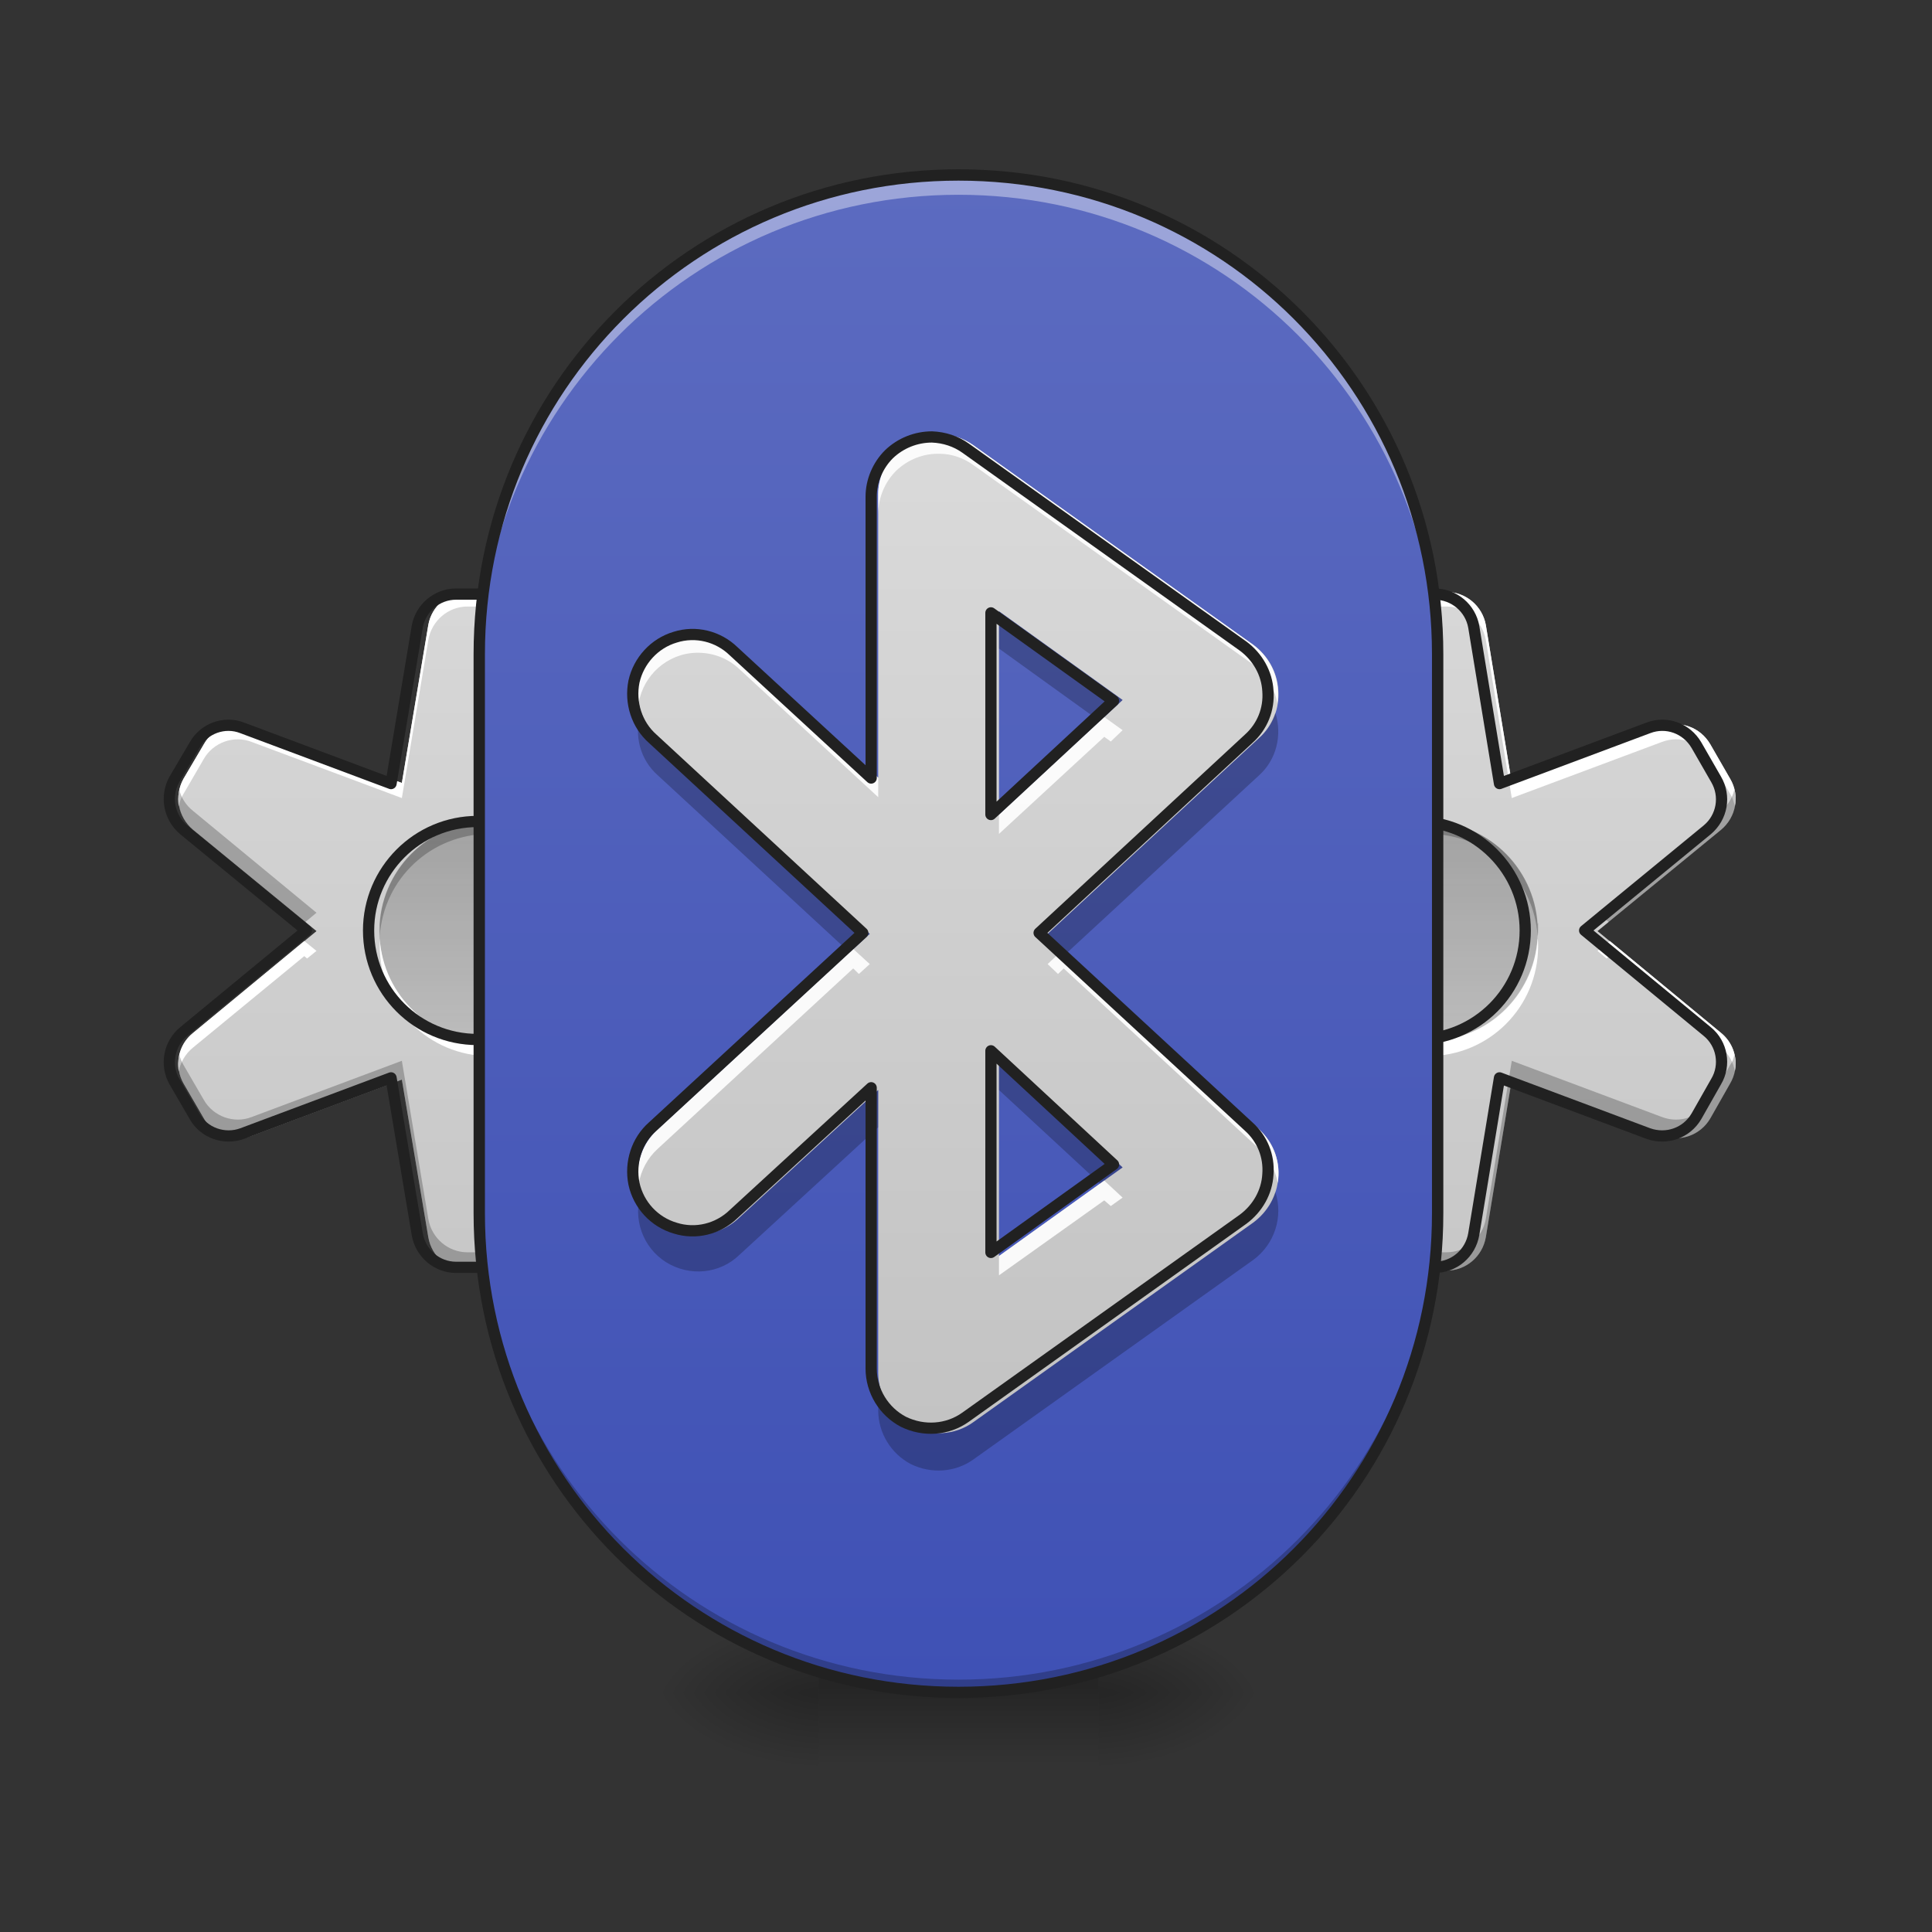 <?xml version="1.0" encoding="UTF-8"?>
<svg xmlns="http://www.w3.org/2000/svg" xmlns:xlink="http://www.w3.org/1999/xlink" width="16pt" height="16pt" viewBox="0 0 16 16" version="1.1">
<rect x="0" y="0" width="16" height="16" fill="#333333" stroke="none"/>
<defs>
<linearGradient id="linear0" gradientUnits="userSpaceOnUse" x1="391.583" y1="-168.667" x2="391.583" y2="233.5" gradientTransform="matrix(0.031,0,0,0.031,-7.775,7.03)">
<stop offset="0" style="stop-color:rgb(87.843%,87.843%,87.843%);stop-opacity:1;"/>
<stop offset="1" style="stop-color:rgb(74.118%,74.118%,74.118%);stop-opacity:1;"/>
</linearGradient>
<linearGradient id="linear1" gradientUnits="userSpaceOnUse" x1="378.354" y1="53.583" x2="378.354" y2="-9.917" gradientTransform="matrix(0.031,0,0,0.031,-7.775,7.03)">
<stop offset="0" style="stop-color:rgb(0%,0%,0%);stop-opacity:0.078;"/>
<stop offset="1" style="stop-color:rgb(0%,0%,0%);stop-opacity:0.235;"/>
</linearGradient>
<linearGradient id="linear2" gradientUnits="userSpaceOnUse" x1="391.583" y1="-168.667" x2="391.583" y2="233.5" gradientTransform="matrix(0.031,0,0,0.031,0,7.03)">
<stop offset="0" style="stop-color:rgb(87.843%,87.843%,87.843%);stop-opacity:1;"/>
<stop offset="1" style="stop-color:rgb(74.118%,74.118%,74.118%);stop-opacity:1;"/>
</linearGradient>
<linearGradient id="linear3" gradientUnits="userSpaceOnUse" x1="378.354" y1="53.583" x2="378.354" y2="-9.917" gradientTransform="matrix(0.031,0,0,0.031,0,7.03)">
<stop offset="0" style="stop-color:rgb(0%,0%,0%);stop-opacity:0.078;"/>
<stop offset="1" style="stop-color:rgb(0%,0%,0%);stop-opacity:0.235;"/>
</linearGradient>
<radialGradient id="radial0" gradientUnits="userSpaceOnUse" cx="450.909" cy="189.579" fx="450.909" fy="189.579" r="21.167" gradientTransform="matrix(0,-0.039,-0.07,-0,22.262,31.798)">
<stop offset="0" style="stop-color:rgb(0%,0%,0%);stop-opacity:0.314;"/>
<stop offset="0.222" style="stop-color:rgb(0%,0%,0%);stop-opacity:0.275;"/>
<stop offset="1" style="stop-color:rgb(0%,0%,0%);stop-opacity:0;"/>
</radialGradient>
<radialGradient id="radial1" gradientUnits="userSpaceOnUse" cx="450.909" cy="189.579" fx="450.909" fy="189.579" r="21.167" gradientTransform="matrix(-0,0.039,0.07,0,-6.385,-3.764)">
<stop offset="0" style="stop-color:rgb(0%,0%,0%);stop-opacity:0.314;"/>
<stop offset="0.222" style="stop-color:rgb(0%,0%,0%);stop-opacity:0.275;"/>
<stop offset="1" style="stop-color:rgb(0%,0%,0%);stop-opacity:0;"/>
</radialGradient>
<radialGradient id="radial2" gradientUnits="userSpaceOnUse" cx="450.909" cy="189.579" fx="450.909" fy="189.579" r="21.167" gradientTransform="matrix(-0,-0.039,0.07,-0,-6.385,31.798)">
<stop offset="0" style="stop-color:rgb(0%,0%,0%);stop-opacity:0.314;"/>
<stop offset="0.222" style="stop-color:rgb(0%,0%,0%);stop-opacity:0.275;"/>
<stop offset="1" style="stop-color:rgb(0%,0%,0%);stop-opacity:0;"/>
</radialGradient>
<radialGradient id="radial3" gradientUnits="userSpaceOnUse" cx="450.909" cy="189.579" fx="450.909" fy="189.579" r="21.167" gradientTransform="matrix(0,0.039,-0.07,0,22.262,-3.764)">
<stop offset="0" style="stop-color:rgb(0%,0%,0%);stop-opacity:0.314;"/>
<stop offset="0.222" style="stop-color:rgb(0%,0%,0%);stop-opacity:0.275;"/>
<stop offset="1" style="stop-color:rgb(0%,0%,0%);stop-opacity:0;"/>
</radialGradient>
<linearGradient id="linear4" gradientUnits="userSpaceOnUse" x1="255.323" y1="233.5" x2="255.323" y2="254.667" gradientTransform="matrix(0.007,0,0,0.031,6.233,6.719)">
<stop offset="0" style="stop-color:rgb(0%,0%,0%);stop-opacity:0.275;"/>
<stop offset="1" style="stop-color:rgb(0%,0%,0%);stop-opacity:0;"/>
</linearGradient>
<linearGradient id="linear5" gradientUnits="userSpaceOnUse" x1="254" y1="233.5" x2="254" y2="-168.667" gradientTransform="matrix(0.031,0,0,0.031,0,6.719)">
<stop offset="0" style="stop-color:rgb(24.706%,31.765%,70.98%);stop-opacity:1;"/>
<stop offset="1" style="stop-color:rgb(36.078%,41.961%,75.294%);stop-opacity:1;"/>
</linearGradient>
<linearGradient id="linear6" gradientUnits="userSpaceOnUse" x1="232.833" y1="-168.667" x2="232.833" y2="233.5" gradientTransform="matrix(0.031,0,0,0.031,0,6.719)">
<stop offset="0" style="stop-color:rgb(87.843%,87.843%,87.843%);stop-opacity:1;"/>
<stop offset="1" style="stop-color:rgb(74.118%,74.118%,74.118%);stop-opacity:1;"/>
</linearGradient>
</defs>
<g id="surface1">
<path style=" stroke:none;fill-rule:nonzero;fill:url(#linear0);" d="M 3.871 4.902 C 3.711 4.902 3.574 5.02 3.547 5.176 L 3.328 6.484 L 2.086 6.02 C 1.938 5.961 1.766 6.023 1.688 6.164 L 1.52 6.449 C 1.441 6.59 1.473 6.766 1.598 6.871 L 2.621 7.711 L 1.598 8.555 C 1.473 8.656 1.441 8.836 1.52 8.973 L 1.688 9.262 C 1.766 9.402 1.938 9.461 2.086 9.406 L 3.328 8.941 L 3.547 10.246 C 3.574 10.406 3.711 10.523 3.871 10.523 L 4.203 10.523 C 4.363 10.523 4.5 10.406 4.527 10.246 L 4.746 8.941 L 5.988 9.406 C 6.137 9.461 6.309 9.402 6.391 9.262 L 6.555 8.973 C 6.637 8.836 6.602 8.656 6.477 8.555 L 5.457 7.711 L 6.477 6.871 C 6.602 6.766 6.637 6.59 6.555 6.449 L 6.391 6.164 C 6.309 6.023 6.137 5.961 5.988 6.02 L 4.746 6.484 L 4.527 5.176 C 4.5 5.02 4.363 4.902 4.203 4.902 Z M 3.871 4.902 "/>
<path style=" stroke:none;fill-rule:nonzero;fill:rgb(100%,100%,100%);fill-opacity:1;" d="M 3.871 4.902 C 3.711 4.902 3.574 5.02 3.547 5.176 L 3.328 6.484 L 2.086 6.02 C 1.938 5.961 1.766 6.023 1.688 6.164 L 1.52 6.449 C 1.48 6.52 1.469 6.602 1.48 6.676 C 1.488 6.641 1.5 6.605 1.52 6.574 L 1.688 6.285 C 1.766 6.148 1.938 6.086 2.086 6.145 L 3.328 6.609 L 3.547 5.301 C 3.574 5.141 3.711 5.023 3.871 5.023 L 4.203 5.023 C 4.363 5.023 4.5 5.141 4.527 5.301 L 4.746 6.609 L 5.988 6.145 C 6.137 6.086 6.309 6.148 6.391 6.285 L 6.555 6.574 C 6.574 6.605 6.586 6.641 6.594 6.676 C 6.605 6.602 6.594 6.52 6.555 6.449 L 6.391 6.164 C 6.309 6.023 6.137 5.961 5.988 6.02 L 4.746 6.484 L 4.527 5.176 C 4.5 5.02 4.363 4.902 4.203 4.902 Z M 2.52 7.793 L 1.598 8.555 C 1.5 8.633 1.461 8.754 1.48 8.871 C 1.496 8.797 1.535 8.727 1.598 8.676 L 2.52 7.918 L 2.543 7.938 L 2.621 7.875 Z M 5.555 7.793 L 5.457 7.875 L 5.531 7.938 L 5.555 7.918 L 6.477 8.676 C 6.539 8.727 6.578 8.797 6.594 8.871 C 6.613 8.754 6.574 8.633 6.477 8.555 Z M 5.555 7.793 "/>
<path style=" stroke:none;fill-rule:nonzero;fill:rgb(0%,0%,0%);fill-opacity:0.235;" d="M 6.59 6.539 C 6.574 6.605 6.535 6.668 6.477 6.715 L 5.457 7.559 L 5.547 7.637 L 6.477 6.871 C 6.578 6.789 6.617 6.66 6.59 6.539 Z M 1.484 6.539 C 1.457 6.66 1.496 6.789 1.598 6.871 L 2.527 7.637 L 2.621 7.559 L 1.598 6.715 C 1.539 6.668 1.5 6.605 1.484 6.539 Z M 1.484 8.734 C 1.465 8.812 1.477 8.898 1.52 8.973 L 1.688 9.262 C 1.766 9.402 1.938 9.461 2.086 9.406 L 3.328 8.941 L 3.547 10.246 C 3.574 10.406 3.711 10.523 3.871 10.523 L 4.203 10.523 C 4.363 10.523 4.5 10.406 4.527 10.246 L 4.746 8.941 L 5.988 9.406 C 6.137 9.461 6.309 9.402 6.391 9.262 L 6.555 8.973 C 6.598 8.898 6.609 8.812 6.59 8.734 C 6.582 8.762 6.57 8.793 6.555 8.82 L 6.391 9.109 C 6.309 9.246 6.137 9.309 5.988 9.25 L 4.746 8.785 L 4.527 10.094 C 4.5 10.254 4.363 10.371 4.203 10.371 L 3.871 10.371 C 3.711 10.371 3.574 10.254 3.547 10.094 L 3.328 8.785 L 2.086 9.25 C 1.938 9.309 1.766 9.246 1.688 9.109 L 1.52 8.82 C 1.504 8.793 1.492 8.762 1.484 8.734 Z M 1.484 8.734 "/>
<path style="fill:none;stroke-width:3;stroke-linecap:round;stroke-linejoin:round;stroke:rgb(12.941%,12.941%,12.941%);stroke-opacity:1;stroke-miterlimit:4;" d="M 372.644 -68.065 C 367.52 -68.065 363.145 -64.315 362.27 -59.316 L 355.271 -17.445 L 315.525 -32.318 C 310.775 -34.193 305.276 -32.193 302.776 -27.694 L 297.402 -18.569 C 294.902 -14.07 295.902 -8.445 299.901 -5.071 L 332.648 21.802 L 299.901 48.799 C 295.902 52.049 294.902 57.798 297.402 62.173 L 302.776 71.422 C 305.276 75.922 310.775 77.796 315.525 76.047 L 355.271 61.173 L 362.27 102.919 C 363.145 108.043 367.52 111.793 372.644 111.793 L 383.268 111.793 C 388.393 111.793 392.767 108.043 393.642 102.919 L 400.642 61.173 L 440.388 76.047 C 445.137 77.796 450.637 75.922 453.262 71.422 L 458.511 62.173 C 461.136 57.798 460.011 52.049 456.011 48.799 L 423.39 21.802 L 456.011 -5.071 C 460.011 -8.445 461.136 -14.07 458.511 -18.569 L 453.262 -27.694 C 450.637 -32.193 445.137 -34.193 440.388 -32.318 L 400.642 -17.445 L 393.642 -59.316 C 392.767 -64.315 388.393 -68.065 383.268 -68.065 Z M 372.644 -68.065 " transform="matrix(0.031,0,0,0.031,-7.775,7.03)"/>
<path style=" stroke:none;fill-rule:nonzero;fill:url(#linear1);" d="M 4.051 6.801 C 4.551 6.801 4.961 7.211 4.961 7.711 C 4.961 8.215 4.551 8.621 4.051 8.621 C 3.547 8.621 3.141 8.215 3.141 7.711 C 3.141 7.211 3.547 6.801 4.051 6.801 Z M 4.051 6.801 "/>
<path style=" stroke:none;fill-rule:nonzero;fill:rgb(100%,100%,100%);fill-opacity:1;" d="M 3.145 7.773 C 3.145 7.793 3.145 7.816 3.145 7.836 C 3.145 8.34 3.551 8.746 4.055 8.746 C 4.559 8.746 4.961 8.34 4.961 7.836 C 4.961 7.816 4.961 7.793 4.961 7.773 C 4.93 8.25 4.535 8.621 4.055 8.621 C 3.57 8.621 3.176 8.25 3.145 7.773 Z M 3.145 7.773 "/>
<path style=" stroke:none;fill-rule:nonzero;fill:rgb(0%,0%,0%);fill-opacity:0.235;" d="M 4.055 6.805 C 3.57 6.805 3.176 7.176 3.145 7.652 C 3.145 7.648 3.145 7.645 3.145 7.641 C 3.145 7.656 3.145 7.672 3.145 7.691 C 3.145 7.711 3.145 7.734 3.145 7.754 C 3.176 7.277 3.57 6.906 4.055 6.906 C 4.535 6.906 4.93 7.277 4.961 7.754 C 4.961 7.734 4.961 7.711 4.961 7.691 C 4.961 7.672 4.961 7.656 4.961 7.641 C 4.961 7.645 4.961 7.648 4.961 7.652 C 4.93 7.176 4.535 6.805 4.055 6.805 Z M 4.055 6.805 "/>
<path style="fill:none;stroke-width:3;stroke-linecap:round;stroke-linejoin:round;stroke:rgb(12.941%,12.941%,12.941%);stroke-opacity:1;stroke-miterlimit:4;" d="M 378.394 -7.32 C 394.392 -7.32 407.516 5.803 407.516 21.802 C 407.516 37.925 394.392 50.924 378.394 50.924 C 362.27 50.924 349.272 37.925 349.272 21.802 C 349.272 5.803 362.27 -7.32 378.394 -7.32 Z M 378.394 -7.32 " transform="matrix(0.031,0,0,0.031,-7.775,7.03)"/>
<path style=" stroke:none;fill-rule:nonzero;fill:url(#linear2);" d="M 11.648 4.902 C 11.484 4.902 11.348 5.02 11.32 5.176 L 11.102 6.484 L 9.863 6.02 C 9.711 5.961 9.543 6.023 9.461 6.164 L 9.297 6.449 C 9.215 6.59 9.246 6.766 9.371 6.871 L 10.395 7.711 L 9.371 8.555 C 9.246 8.656 9.215 8.836 9.297 8.973 L 9.461 9.262 C 9.543 9.402 9.711 9.461 9.863 9.406 L 11.102 8.941 L 11.32 10.246 C 11.348 10.406 11.484 10.523 11.648 10.523 L 11.977 10.523 C 12.141 10.523 12.277 10.406 12.305 10.246 L 12.52 8.941 L 13.762 9.406 C 13.914 9.461 14.082 9.402 14.164 9.262 L 14.328 8.973 C 14.41 8.836 14.379 8.656 14.254 8.555 L 13.23 7.711 L 14.254 6.871 C 14.379 6.766 14.41 6.59 14.328 6.449 L 14.164 6.164 C 14.082 6.023 13.914 5.961 13.762 6.02 L 12.52 6.484 L 12.305 5.176 C 12.277 5.02 12.141 4.902 11.977 4.902 Z M 11.648 4.902 "/>
<path style=" stroke:none;fill-rule:nonzero;fill:rgb(100%,100%,100%);fill-opacity:1;" d="M 11.648 4.902 C 11.484 4.902 11.348 5.02 11.32 5.176 L 11.102 6.484 L 9.863 6.02 C 9.711 5.961 9.543 6.023 9.461 6.164 L 9.297 6.449 C 9.254 6.52 9.242 6.602 9.258 6.676 C 9.266 6.641 9.277 6.605 9.297 6.574 L 9.461 6.285 C 9.543 6.148 9.711 6.086 9.863 6.145 L 11.102 6.609 L 11.32 5.301 C 11.348 5.141 11.484 5.023 11.648 5.023 L 11.977 5.023 C 12.141 5.023 12.277 5.141 12.305 5.301 L 12.52 6.609 L 13.762 6.145 C 13.914 6.086 14.082 6.148 14.164 6.285 L 14.328 6.574 C 14.348 6.605 14.359 6.641 14.367 6.676 C 14.383 6.602 14.371 6.52 14.328 6.449 L 14.164 6.164 C 14.082 6.023 13.914 5.961 13.762 6.02 L 12.52 6.484 L 12.305 5.176 C 12.277 5.02 12.141 4.902 11.977 4.902 Z M 10.293 7.793 L 9.371 8.555 C 9.277 8.633 9.234 8.754 9.258 8.871 C 9.27 8.797 9.309 8.727 9.371 8.676 L 10.293 7.918 L 10.32 7.938 L 10.395 7.875 Z M 13.332 7.793 L 13.23 7.875 L 13.305 7.938 L 13.332 7.918 L 14.254 8.676 C 14.316 8.727 14.355 8.797 14.367 8.871 C 14.391 8.754 14.348 8.633 14.254 8.555 Z M 13.332 7.793 "/>
<path style=" stroke:none;fill-rule:nonzero;fill:rgb(0%,0%,0%);fill-opacity:0.235;" d="M 14.363 6.539 C 14.348 6.605 14.312 6.668 14.254 6.715 L 13.23 7.559 L 13.324 7.637 L 14.254 6.871 C 14.352 6.789 14.395 6.66 14.363 6.539 Z M 9.262 6.539 C 9.23 6.66 9.273 6.789 9.371 6.871 L 10.301 7.637 L 10.395 7.559 L 9.371 6.715 C 9.312 6.668 9.277 6.605 9.262 6.539 Z M 9.262 8.734 C 9.242 8.812 9.25 8.898 9.297 8.973 L 9.461 9.262 C 9.543 9.402 9.711 9.461 9.863 9.406 L 11.102 8.941 L 11.32 10.246 C 11.348 10.406 11.484 10.523 11.648 10.523 L 11.977 10.523 C 12.141 10.523 12.277 10.406 12.305 10.246 L 12.52 8.941 L 13.762 9.406 C 13.914 9.461 14.082 9.402 14.164 9.262 L 14.328 8.973 C 14.375 8.898 14.383 8.812 14.363 8.734 C 14.359 8.762 14.348 8.793 14.328 8.82 L 14.164 9.109 C 14.082 9.246 13.914 9.309 13.762 9.25 L 12.52 8.785 L 12.305 10.094 C 12.277 10.254 12.141 10.371 11.977 10.371 L 11.648 10.371 C 11.484 10.371 11.348 10.254 11.32 10.094 L 11.102 8.785 L 9.863 9.25 C 9.711 9.309 9.543 9.246 9.461 9.109 L 9.297 8.82 C 9.277 8.793 9.266 8.762 9.262 8.734 Z M 9.262 8.734 "/>
<path style="fill:none;stroke-width:3;stroke-linecap:round;stroke-linejoin:round;stroke:rgb(12.941%,12.941%,12.941%);stroke-opacity:1;stroke-miterlimit:4;" d="M 372.714 -68.065 C 367.465 -68.065 363.09 -64.315 362.215 -59.316 L 355.216 -17.445 L 315.595 -32.318 C 310.72 -34.193 305.346 -32.193 302.721 -27.694 L 297.472 -18.569 C 294.847 -14.07 295.847 -8.445 299.846 -5.071 L 332.593 21.802 L 299.846 48.799 C 295.847 52.049 294.847 57.798 297.472 62.173 L 302.721 71.422 C 305.346 75.922 310.72 77.796 315.595 76.047 L 355.216 61.173 L 362.215 102.919 C 363.09 108.043 367.465 111.793 372.714 111.793 L 383.213 111.793 C 388.463 111.793 392.837 108.043 393.712 102.919 L 400.587 61.173 L 440.333 76.047 C 445.207 77.796 450.582 75.922 453.207 71.422 L 458.456 62.173 C 461.081 57.798 460.081 52.049 456.081 48.799 L 423.335 21.802 L 456.081 -5.071 C 460.081 -8.445 461.081 -14.07 458.456 -18.569 L 453.207 -27.694 C 450.582 -32.193 445.207 -34.193 440.333 -32.318 L 400.587 -17.445 L 393.712 -59.316 C 392.837 -64.315 388.463 -68.065 383.213 -68.065 Z M 372.714 -68.065 " transform="matrix(0.031,0,0,0.031,0,7.03)"/>
<path style=" stroke:none;fill-rule:nonzero;fill:url(#linear3);" d="M 11.824 6.801 C 12.328 6.801 12.734 7.211 12.734 7.711 C 12.734 8.215 12.328 8.621 11.824 8.621 C 11.324 8.621 10.914 8.215 10.914 7.711 C 10.914 7.211 11.324 6.801 11.824 6.801 Z M 11.824 6.801 "/>
<path style=" stroke:none;fill-rule:nonzero;fill:rgb(100%,100%,100%);fill-opacity:1;" d="M 10.922 7.773 C 10.918 7.793 10.918 7.816 10.918 7.836 C 10.918 8.34 11.324 8.746 11.828 8.746 C 12.332 8.746 12.738 8.34 12.738 7.836 C 12.738 7.816 12.738 7.793 12.734 7.773 C 12.703 8.25 12.312 8.621 11.828 8.621 C 11.344 8.621 10.953 8.25 10.922 7.773 Z M 10.922 7.773 "/>
<path style=" stroke:none;fill-rule:nonzero;fill:rgb(0%,0%,0%);fill-opacity:0.235;" d="M 11.828 6.805 C 11.344 6.805 10.953 7.176 10.922 7.652 C 10.922 7.648 10.922 7.645 10.922 7.641 C 10.918 7.656 10.918 7.672 10.918 7.691 C 10.918 7.711 10.918 7.734 10.922 7.754 C 10.953 7.277 11.344 6.906 11.828 6.906 C 12.312 6.906 12.703 7.277 12.734 7.754 C 12.738 7.734 12.738 7.711 12.738 7.691 C 12.738 7.672 12.738 7.656 12.738 7.641 C 12.738 7.645 12.734 7.648 12.734 7.652 C 12.703 7.176 12.312 6.805 11.828 6.805 Z M 11.828 6.805 "/>
<path style="fill:none;stroke-width:3;stroke-linecap:round;stroke-linejoin:round;stroke:rgb(12.941%,12.941%,12.941%);stroke-opacity:1;stroke-miterlimit:4;" d="M 378.339 -7.32 C 394.462 -7.32 407.461 5.803 407.461 21.802 C 407.461 37.925 394.462 50.924 378.339 50.924 C 362.34 50.924 349.217 37.925 349.217 21.802 C 349.217 5.803 362.34 -7.32 378.339 -7.32 Z M 378.339 -7.32 " transform="matrix(0.031,0,0,0.031,0,7.03)"/>
<path style=" stroke:none;fill-rule:nonzero;fill:url(#radial0);" d="M 9.098 14.016 L 10.418 14.016 L 10.418 13.355 L 9.098 13.355 Z M 9.098 14.016 "/>
<path style=" stroke:none;fill-rule:nonzero;fill:url(#radial1);" d="M 6.781 14.016 L 5.457 14.016 L 5.457 14.68 L 6.781 14.68 Z M 6.781 14.016 "/>
<path style=" stroke:none;fill-rule:nonzero;fill:url(#radial2);" d="M 6.781 14.016 L 5.457 14.016 L 5.457 13.355 L 6.781 13.355 Z M 6.781 14.016 "/>
<path style=" stroke:none;fill-rule:nonzero;fill:url(#radial3);" d="M 9.098 14.016 L 10.418 14.016 L 10.418 14.68 L 9.098 14.68 Z M 9.098 14.016 "/>
<path style=" stroke:none;fill-rule:nonzero;fill:url(#linear4);" d="M 6.781 13.852 L 9.098 13.852 L 9.098 14.68 L 6.781 14.68 Z M 6.781 13.852 "/>
<path style=" stroke:none;fill-rule:nonzero;fill:url(#linear5);" d="M 7.938 1.449 C 10.129 1.449 11.906 3.227 11.906 5.418 L 11.906 10.047 C 11.906 12.238 10.129 14.016 7.938 14.016 C 5.746 14.016 3.969 12.238 3.969 10.047 L 3.969 5.418 C 3.969 3.227 5.746 1.449 7.938 1.449 Z M 7.938 1.449 "/>
<path style=" stroke:none;fill-rule:nonzero;fill:rgb(100%,100%,100%);fill-opacity:0.392;" d="M 7.938 1.449 C 5.738 1.449 3.969 3.219 3.969 5.418 L 3.969 5.582 C 3.969 3.383 5.738 1.613 7.938 1.613 C 10.137 1.613 11.906 3.383 11.906 5.582 L 11.906 5.418 C 11.906 3.219 10.137 1.449 7.938 1.449 Z M 7.938 1.449 "/>
<path style=" stroke:none;fill-rule:nonzero;fill:rgb(0%,0%,0%);fill-opacity:0.235;" d="M 3.969 9.941 L 3.969 10.047 C 3.969 12.246 5.738 14.016 7.938 14.016 C 10.137 14.016 11.906 12.246 11.906 10.047 L 11.906 9.941 C 11.906 12.141 10.137 13.91 7.938 13.91 C 5.738 13.91 3.969 12.141 3.969 9.941 Z M 3.969 9.941 "/>
<path style=" stroke:none;fill-rule:nonzero;fill:rgb(12.941%,12.941%,12.941%);fill-opacity:1;" d="M 7.938 1.402 C 5.715 1.402 3.922 3.191 3.922 5.418 L 3.922 10.047 C 3.922 12.273 5.715 14.062 7.938 14.062 C 10.164 14.062 11.953 12.273 11.953 10.047 L 11.953 5.418 C 11.953 3.191 10.164 1.402 7.938 1.402 Z M 7.938 1.496 C 10.113 1.496 11.859 3.242 11.859 5.418 L 11.859 10.047 C 11.859 12.223 10.113 13.969 7.938 13.969 C 5.766 13.969 4.016 12.223 4.016 10.047 L 4.016 5.418 C 4.016 3.242 5.766 1.496 7.938 1.496 Z M 7.938 1.496 "/>
<path style=" stroke:none;fill-rule:nonzero;fill:url(#linear6);" d="M 7.781 3.594 C 7.648 3.594 7.52 3.645 7.422 3.738 C 7.328 3.832 7.273 3.961 7.273 4.094 L 7.273 6.441 L 6.125 5.383 C 5.996 5.258 5.809 5.211 5.637 5.266 C 5.465 5.316 5.332 5.461 5.293 5.637 C 5.258 5.812 5.316 5.996 5.449 6.113 L 7.203 7.734 L 5.449 9.352 C 5.316 9.469 5.258 9.652 5.293 9.828 C 5.332 10.008 5.465 10.148 5.637 10.199 C 5.809 10.254 5.996 10.207 6.125 10.082 L 7.273 9.027 L 7.273 11.371 C 7.273 11.559 7.379 11.73 7.543 11.816 C 7.711 11.898 7.91 11.887 8.062 11.777 L 10.379 10.125 C 10.5 10.035 10.578 9.898 10.586 9.75 C 10.598 9.598 10.539 9.453 10.426 9.352 L 8.676 7.734 L 10.426 6.113 C 10.539 6.012 10.598 5.867 10.586 5.715 C 10.578 5.566 10.5 5.43 10.379 5.34 L 8.062 3.688 C 7.98 3.629 7.883 3.598 7.781 3.594 Z M 8.273 5.062 L 9.297 5.797 L 8.273 6.746 Z M 8.273 8.719 L 9.297 9.668 L 8.273 10.402 Z M 8.273 8.719 "/>
<path style=" stroke:none;fill-rule:nonzero;fill:rgb(100%,100%,100%);fill-opacity:0.902;" d="M 7.781 3.594 C 7.648 3.594 7.52 3.645 7.422 3.738 C 7.328 3.832 7.273 3.961 7.273 4.094 L 7.273 4.258 C 7.273 4.121 7.328 3.992 7.422 3.898 C 7.52 3.805 7.648 3.754 7.781 3.758 C 7.883 3.758 7.98 3.793 8.062 3.852 L 10.379 5.504 C 10.484 5.582 10.559 5.699 10.578 5.828 C 10.609 5.641 10.531 5.453 10.379 5.34 L 8.062 3.688 C 7.98 3.629 7.883 3.598 7.781 3.594 Z M 5.762 5.242 C 5.621 5.25 5.484 5.316 5.395 5.426 C 5.305 5.539 5.266 5.684 5.289 5.824 C 5.328 5.59 5.527 5.414 5.762 5.406 C 5.898 5.402 6.027 5.449 6.125 5.543 L 7.273 6.602 L 7.273 6.441 L 6.125 5.383 C 6.027 5.289 5.898 5.238 5.762 5.242 Z M 9.145 5.938 L 8.273 6.746 L 8.273 6.906 L 9.145 6.102 L 9.199 6.141 L 9.297 6.047 Z M 7.066 7.859 L 5.449 9.352 C 5.32 9.465 5.262 9.637 5.289 9.805 C 5.309 9.691 5.363 9.59 5.449 9.512 L 7.066 8.02 L 7.113 8.066 L 7.203 7.984 Z M 8.809 7.859 L 8.676 7.984 L 8.762 8.066 L 8.809 8.02 L 10.426 9.512 C 10.508 9.59 10.562 9.688 10.582 9.797 C 10.609 9.633 10.551 9.465 10.426 9.352 Z M 9.145 9.777 L 8.273 10.402 L 8.273 10.562 L 9.145 9.941 L 9.199 9.988 L 9.297 9.918 Z M 9.145 9.777 "/>
<path style=" stroke:none;fill-rule:nonzero;fill:rgb(0%,0%,0%);fill-opacity:0.235;" d="M 8.273 5.062 L 8.273 5.371 L 9.109 5.973 L 9.297 5.797 Z M 5.309 5.895 C 5.246 6.086 5.301 6.293 5.449 6.422 L 7.035 7.887 L 7.203 7.734 L 5.449 6.113 C 5.383 6.055 5.336 5.98 5.309 5.895 Z M 10.562 5.902 C 10.535 5.984 10.488 6.059 10.426 6.113 L 8.676 7.734 L 8.84 7.887 L 10.426 6.422 C 10.57 6.293 10.621 6.09 10.562 5.902 Z M 8.273 8.719 L 8.273 9.027 L 9.109 9.801 L 9.297 9.668 Z M 7.273 9.027 L 6.125 10.082 C 6.004 10.203 5.828 10.25 5.66 10.207 C 5.492 10.164 5.359 10.039 5.309 9.875 C 5.238 10.094 5.324 10.332 5.516 10.453 C 5.711 10.574 5.961 10.551 6.125 10.391 L 7.273 9.336 Z M 10.562 9.871 C 10.531 9.973 10.465 10.062 10.379 10.125 L 8.062 11.777 C 7.91 11.887 7.711 11.898 7.543 11.816 C 7.379 11.73 7.273 11.559 7.273 11.371 L 7.273 11.68 C 7.273 11.867 7.379 12.039 7.543 12.125 C 7.711 12.207 7.91 12.195 8.062 12.086 L 10.379 10.434 C 10.555 10.305 10.629 10.078 10.562 9.871 Z M 10.562 9.871 "/>
<path style="fill:none;stroke-width:3;stroke-linecap:round;stroke-linejoin:round;stroke:rgb(12.941%,12.941%,12.941%);stroke-opacity:1;stroke-miterlimit:4;" d="M 248.976 -100.011 C 244.727 -100.011 240.602 -98.386 237.477 -95.386 C 234.478 -92.387 232.728 -88.262 232.728 -84.013 L 232.728 -8.895 L 195.981 -42.766 C 191.857 -46.766 185.857 -48.266 180.358 -46.516 C 174.858 -44.891 170.609 -40.267 169.359 -34.642 C 168.234 -29.018 170.109 -23.143 174.358 -19.394 L 230.478 32.476 L 174.358 84.221 C 170.109 87.971 168.234 93.846 169.359 99.47 C 170.609 105.219 174.858 109.719 180.358 111.344 C 185.857 113.094 191.857 111.594 195.981 107.594 L 232.728 73.847 L 232.728 148.84 C 232.728 154.84 236.102 160.339 241.352 163.089 C 246.726 165.714 253.101 165.339 257.975 161.839 L 332.093 108.969 C 335.968 106.094 338.468 101.72 338.718 96.97 C 339.093 92.096 337.218 87.471 333.593 84.221 L 277.598 32.476 L 333.593 -19.394 C 337.218 -22.643 339.093 -27.268 338.718 -32.142 C 338.468 -36.892 335.968 -41.267 332.093 -44.141 L 257.975 -97.011 C 255.351 -98.886 252.226 -99.886 248.976 -100.011 Z M 264.725 -53.015 L 297.472 -29.518 L 264.725 0.854 Z M 264.725 63.973 L 297.472 94.345 L 264.725 117.843 Z M 264.725 63.973 " transform="matrix(0.031,0,0,0.031,0,6.719)"/>
</g>
</svg>

